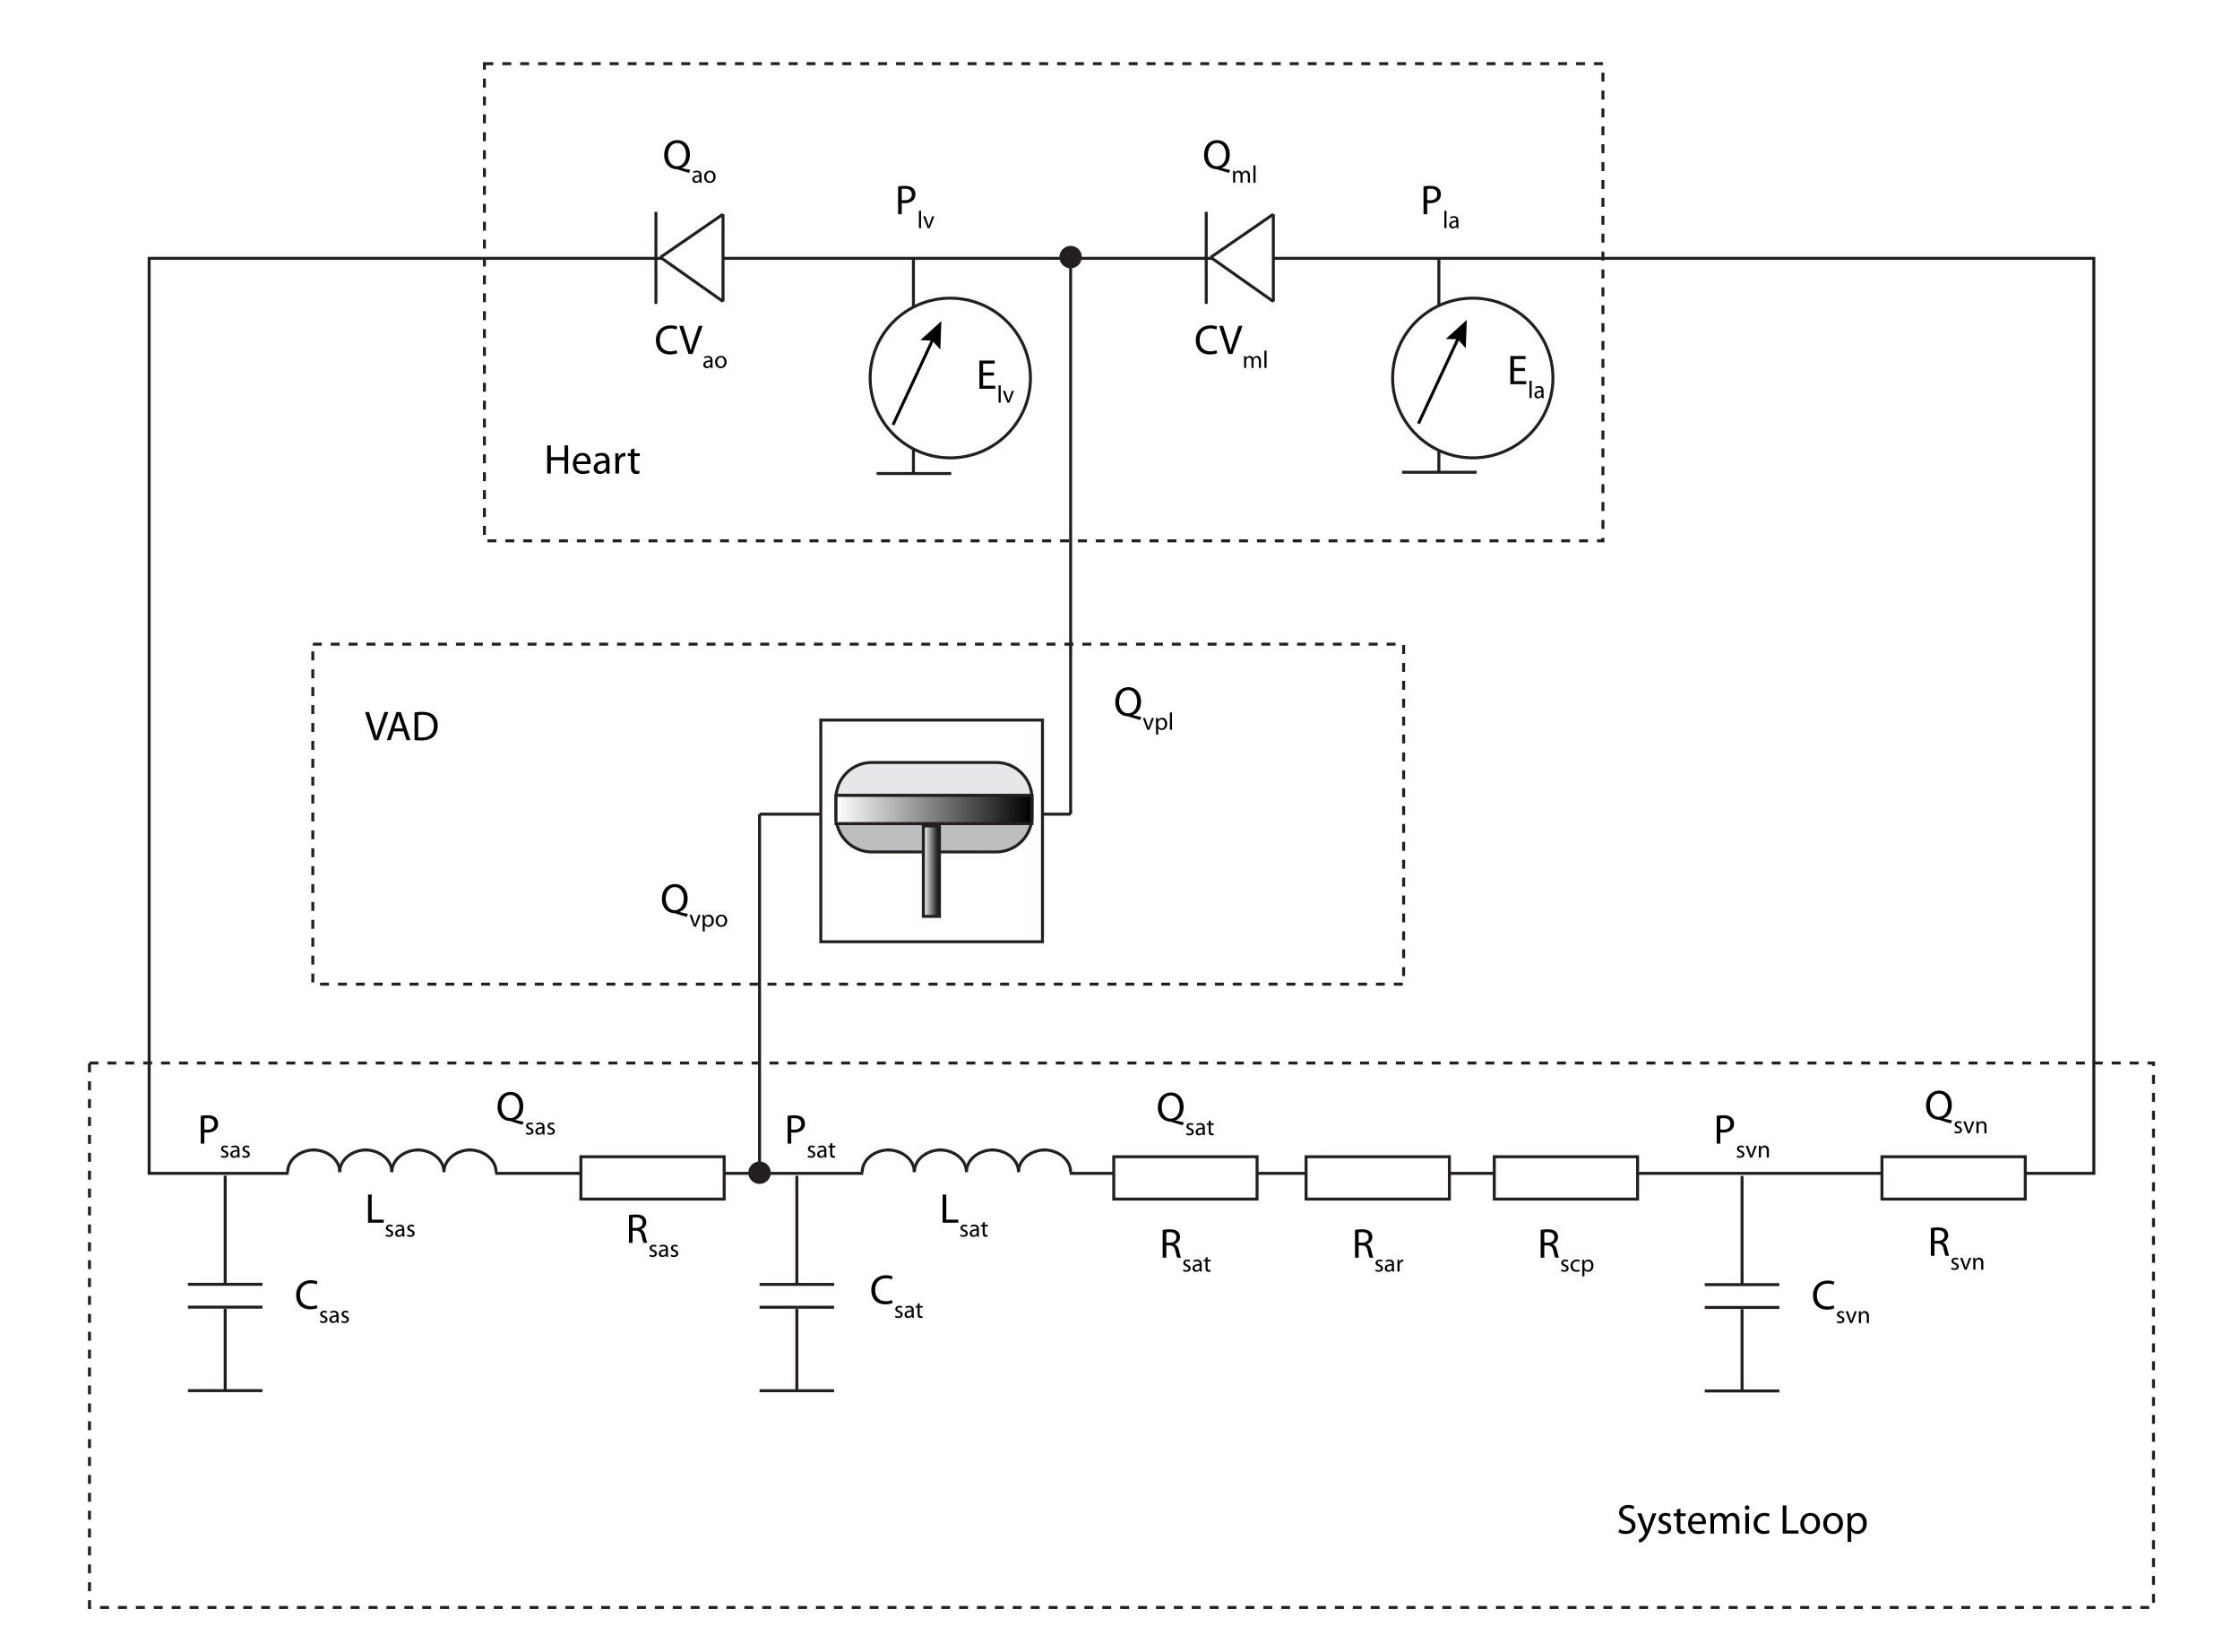 <?xml version="1.0" encoding="utf-8"?>
<!-- Generator: Adobe Illustrator 14.0.0, SVG Export Plug-In . SVG Version: 6.00 Build 43363)  -->
<!DOCTYPE svg PUBLIC "-//W3C//DTD SVG 1.1//EN" "http://www.w3.org/Graphics/SVG/1.1/DTD/svg11.dtd">
<svg version="1.1" id="Layer_1" xmlns="http://www.w3.org/2000/svg" xmlns:xlink="http://www.w3.org/1999/xlink" x="0px" y="0px"
	 width="751px" height="554px" viewBox="0 0 751 554" enable-background="new 0 0 751 554" xml:space="preserve">
<rect x="0" y="0" width="751" height="554" fill="#808080" stroke="none"/>
<rect x="-19" y="-4" fill="#FFFFFF" stroke="#231F20" width="786" height="567"/>
<rect x="50" y="86.625" fill="none" stroke="#231F20" width="652" height="306.818"/>
<g>
	<path fill="#010101" d="M542.949,512.74c0.547,0.351,1.33,0.617,2.172,0.617c1.246,0,1.975-0.658,1.975-1.611
		c0-0.868-0.504-1.387-1.778-1.863c-1.541-0.561-2.494-1.372-2.494-2.688c0-1.472,1.219-2.562,3.055-2.562
		c0.953,0,1.666,0.225,2.072,0.462l-0.336,0.995c-0.293-0.183-0.925-0.449-1.779-0.449c-1.287,0-1.777,0.771-1.777,1.415
		c0,0.882,0.574,1.317,1.877,1.821c1.597,0.616,2.396,1.387,2.396,2.773c0,1.457-1.064,2.73-3.291,2.73
		c-0.912,0-1.906-0.28-2.41-0.616L542.949,512.74z"/>
	<path fill="#010101" d="M550.299,507.445l1.471,4.007c0.169,0.448,0.337,0.979,0.449,1.387h0.027
		c0.127-0.406,0.266-0.925,0.436-1.415l1.345-3.979h1.303l-1.851,4.833c-0.883,2.324-1.483,3.502-2.323,4.245
		c-0.617,0.518-1.205,0.728-1.515,0.782l-0.309-1.021c0.309-0.1,0.715-0.295,1.08-0.604c0.336-0.267,0.742-0.742,1.035-1.373
		c0.057-0.126,0.1-0.224,0.1-0.294c0-0.069-0.029-0.168-0.1-0.321l-2.492-6.248H550.299L550.299,507.445z"/>
	<path fill="#010101" d="M556.193,512.979c0.377,0.226,1.021,0.478,1.639,0.478c0.883,0,1.303-0.435,1.303-1.008
		c0-0.589-0.35-0.896-1.246-1.233c-1.233-0.448-1.809-1.105-1.809-1.919c0-1.093,0.896-1.989,2.34-1.989
		c0.686,0,1.289,0.184,1.652,0.421l-0.293,0.896c-0.269-0.168-0.759-0.406-1.388-0.406c-0.729,0-1.121,0.42-1.121,0.924
		c0,0.562,0.394,0.812,1.275,1.163c1.162,0.436,1.777,1.022,1.777,2.03c0,1.205-0.938,2.046-2.521,2.046
		c-0.744,0-1.43-0.196-1.906-0.477L556.193,512.979z"/>
	<path fill="#010101" d="M563.39,505.821v1.624h1.765v0.938h-1.765v3.656c0,0.84,0.236,1.315,0.925,1.315
		c0.336,0,0.53-0.027,0.715-0.084l0.055,0.938c-0.238,0.084-0.615,0.169-1.092,0.169c-0.574,0-1.037-0.196-1.33-0.519
		c-0.338-0.378-0.478-0.98-0.478-1.779v-3.697h-1.051v-0.938h1.051v-1.261L563.39,505.821z"/>
	<path fill="#010101" d="M567.14,511.061c0.029,1.666,1.078,2.354,2.326,2.354c0.883,0,1.428-0.153,1.877-0.352l0.226,0.884
		c-0.437,0.195-1.191,0.435-2.271,0.435c-2.088,0-3.334-1.387-3.334-3.433c0-2.045,1.205-3.643,3.18-3.643
		c2.228,0,2.802,1.934,2.802,3.181c0,0.253-0.015,0.435-0.041,0.574H567.14L567.14,511.061z M570.756,510.178
		c0.014-0.771-0.322-1.988-1.709-1.988c-1.262,0-1.793,1.134-1.893,1.988H570.756z"/>
	<path fill="#010101" d="M573.469,509.281c0-0.715-0.026-1.275-0.055-1.836h1.078l0.057,1.106h0.041
		c0.379-0.645,1.008-1.247,2.144-1.247c0.911,0,1.61,0.562,1.905,1.358h0.027c0.211-0.392,0.49-0.672,0.771-0.882
		c0.405-0.309,0.84-0.478,1.483-0.478c0.91,0,2.24,0.589,2.24,2.942v3.978h-1.205V510.4c0-1.316-0.49-2.088-1.471-2.088
		c-0.714,0-1.246,0.519-1.472,1.106c-0.055,0.183-0.098,0.392-0.098,0.616v4.188h-1.205v-4.062c0-1.079-0.475-1.851-1.414-1.851
		c-0.756,0-1.33,0.616-1.527,1.232c-0.069,0.168-0.098,0.393-0.098,0.603v4.076h-1.205v-4.94H573.469z"/>
	<path fill="#010101" d="M586.517,505.541c0,0.42-0.293,0.756-0.782,0.756c-0.449,0-0.744-0.336-0.744-0.756
		s0.309-0.771,0.771-0.771C586.209,504.771,586.517,505.106,586.517,505.541z M585.144,514.226v-6.779h1.232v6.779H585.144z"/>
	<path fill="#010101" d="M593.254,513.987c-0.322,0.153-1.037,0.393-1.947,0.393c-2.045,0-3.377-1.387-3.377-3.46
		c0-2.088,1.431-3.614,3.644-3.614c0.729,0,1.373,0.184,1.709,0.364l-0.279,0.938c-0.295-0.153-0.758-0.322-1.43-0.322
		c-1.556,0-2.396,1.163-2.396,2.562c0,1.568,1.008,2.535,2.353,2.535c0.7,0,1.164-0.168,1.514-0.322L593.254,513.987z"/>
	<path fill="#010101" d="M597.689,504.785h1.231v8.418h4.033v1.021h-5.266L597.689,504.785L597.689,504.785z"/>
	<path fill="#010101" d="M610.209,510.779c0,2.508-1.752,3.601-3.377,3.601c-1.82,0-3.25-1.345-3.25-3.488
		c0-2.255,1.5-3.586,3.363-3.586C608.89,507.306,610.209,508.721,610.209,510.779z M604.844,510.85c0,1.484,0.84,2.605,2.045,2.605
		c1.177,0,2.06-1.106,2.06-2.633c0-1.148-0.574-2.592-2.031-2.592C605.472,508.23,604.844,509.575,604.844,510.85z"/>
	<path fill="#010101" d="M617.894,510.779c0,2.508-1.752,3.601-3.377,3.601c-1.819,0-3.25-1.345-3.25-3.488
		c0-2.255,1.5-3.586,3.363-3.586C616.576,507.306,617.894,508.721,617.894,510.779z M612.529,510.85c0,1.484,0.84,2.605,2.045,2.605
		c1.176,0,2.059-1.106,2.059-2.633c0-1.148-0.574-2.592-2.031-2.592C613.158,508.23,612.529,509.575,612.529,510.85z"/>
	<path fill="#010101" d="M619.443,509.659c0-0.868-0.027-1.569-0.056-2.214h1.093l0.069,1.163h0.027
		c0.49-0.826,1.303-1.304,2.41-1.304c1.651,0,2.885,1.388,2.885,3.434c0,2.437-1.498,3.642-3.096,3.642
		c-0.896,0-1.681-0.393-2.087-1.064h-0.028V517h-1.219L619.443,509.659L619.443,509.659z M620.662,511.467
		c0,0.183,0.014,0.351,0.057,0.504c0.226,0.854,0.967,1.442,1.851,1.442c1.303,0,2.059-1.064,2.059-2.619
		c0-1.345-0.715-2.508-2.018-2.508c-0.841,0-1.64,0.589-1.863,1.513c-0.041,0.154-0.084,0.336-0.084,0.49L620.662,511.467
		L620.662,511.467z"/>
</g>
<rect x="30" y="356.443" fill="none" stroke="#231F20" stroke-dasharray="3,3" width="692" height="182.557"/>
<rect x="162.41" y="21.352" fill="none" stroke="#231F20" stroke-dasharray="3,3" width="375" height="160"/>
<g id="CVmi">
	<g>
		<g id="XMLID_1_">
			<g>
				<polygon fill="#FFFFFF" points="426.907,71.828 426.907,101.108 405.907,86.298 				"/>
			</g>
			<g>
				<line id="CVmi_path3" fill="none" stroke="#231F20" x1="405.907" y1="86.298" x2="426.907" y2="101.108"/>
				<line id="CVmi_path2" fill="none" stroke="#231F20" x1="426.907" y1="101.108" x2="426.907" y2="71.828"/>
				<line id="CVmi_path1" fill="none" stroke="#231F20" x1="426.907" y1="71.828" x2="405.907" y2="86.298"/>
			</g>
		</g>
	</g>
	<line fill="none" stroke="#231F20" x1="404.41" y1="71.034" x2="404.41" y2="101.899"/>
</g>
<g id="CVao">
	<g>
		<g id="XMLID_2_">
			<g>
				<polygon fill="#FFFFFF" points="242.409,71.819 242.409,101.099 221.409,86.29 				"/>
			</g>
			<g>
				<line id="CVao_path3" fill="none" stroke="#231F20" x1="221.409" y1="86.29" x2="242.409" y2="101.099"/>
				<line id="CVao_path2" fill="none" stroke="#231F20" x1="242.409" y1="101.099" x2="242.409" y2="71.819"/>
				<line id="CVao_path1" fill="none" stroke="#231F20" x1="242.409" y1="71.819" x2="221.409" y2="86.29"/>
			</g>
		</g>
	</g>
	<line fill="none" stroke="#231F20" x1="219.913" y1="71.034" x2="219.913" y2="101.899"/>
</g>
<line fill="none" stroke="#231F20" x1="482.41" y1="86.201" x2="482.41" y2="158.352"/>
<line fill="none" stroke="#231F20" x1="470.076" y1="158.352" x2="495.076" y2="158.352"/>
<line fill="none" stroke="#231F20" x1="470.076" y1="122.701" x2="495.076" y2="122.701"/>
<line fill="none" stroke="#231F20" x1="470.076" y1="130.352" x2="495.076" y2="130.352"/>
<g id="ElaMax">
	<ellipse id="ElaMax_path1" fill="#FFFFFF" stroke="#231F20" cx="493.777" cy="126.753" rx="26.872" ry="26.775"/>
	<g>
		<g>
			<line fill="none" stroke="#010101" x1="489.256" y1="112.664" x2="475.562" y2="142.04"/>
			<polygon fill="#010101" points="491.426,116.774 488.733,113.784 484.712,113.645 491.777,107.253 			"/>
		</g>
	</g>
</g>
<line fill="none" stroke="#231F20" x1="306.243" y1="86.625" x2="306.243" y2="158.776"/>
<line fill="none" stroke="#231F20" x1="293.91" y1="158.776" x2="318.91" y2="158.776"/>
<line fill="none" stroke="#231F20" x1="293.91" y1="123.125" x2="318.91" y2="123.125"/>
<line fill="none" stroke="#231F20" x1="293.91" y1="130.776" x2="318.91" y2="130.776"/>
<g id="ElvMax">
	<ellipse id="ElvMax_path1" fill="#FFFFFF" stroke="#231F20" cx="318.605" cy="126.753" rx="26.872" ry="26.775"/>
	<g>
		<g>
			<line fill="none" stroke="#010101" x1="313.088" y1="113.088" x2="299.396" y2="142.464"/>
			<polygon fill="#010101" points="315.258,117.198 312.566,114.208 308.544,114.069 315.61,107.678 			"/>
		</g>
	</g>
</g>
<g>
	<path fill="#010101" d="M184.693,149.335v3.95h4.565v-3.95h1.232v9.441h-1.232v-4.426h-4.565v4.426h-1.232v-9.441H184.693z"/>
	<path fill="#010101" d="M193.247,155.61c0.028,1.667,1.078,2.353,2.325,2.353c0.883,0,1.429-0.154,1.877-0.35l0.225,0.882
		c-0.435,0.196-1.19,0.435-2.27,0.435c-2.087,0-3.334-1.387-3.334-3.432s1.205-3.642,3.18-3.642c2.229,0,2.802,1.933,2.802,3.18
		c0,0.252-0.015,0.435-0.042,0.575L193.247,155.61L193.247,155.61z M196.861,154.728c0.014-0.77-0.322-1.989-1.709-1.989
		c-1.261,0-1.793,1.134-1.893,1.989H196.861z"/>
	<path fill="#010101" d="M204.336,157.151c0,0.588,0.028,1.163,0.099,1.625h-1.106l-0.098-0.854h-0.042
		c-0.378,0.532-1.106,1.009-2.073,1.009c-1.373,0-2.073-0.967-2.073-1.947c0-1.639,1.457-2.535,4.076-2.521v-0.14
		c0-0.546-0.154-1.569-1.541-1.555c-0.645,0-1.303,0.182-1.778,0.504l-0.279-0.827c0.56-0.35,1.387-0.588,2.24-0.588
		c2.073,0,2.577,1.415,2.577,2.76L204.336,157.151L204.336,157.151z M203.146,155.316c-1.346-0.028-2.872,0.21-2.872,1.527
		c0,0.812,0.532,1.177,1.147,1.177c0.896,0,1.473-0.561,1.667-1.135c0.042-0.14,0.058-0.28,0.058-0.392V155.316L203.146,155.316z"/>
	<path fill="#010101" d="M206.322,154.111c0-0.798-0.014-1.485-0.056-2.115h1.078l0.057,1.345h0.042
		c0.308-0.91,1.063-1.485,1.891-1.485c0.126,0,0.226,0.014,0.336,0.028v1.163c-0.126-0.028-0.252-0.028-0.42-0.028
		c-0.868,0-1.483,0.645-1.652,1.569c-0.027,0.168-0.042,0.378-0.042,0.575v3.614h-1.232L206.322,154.111L206.322,154.111z"/>
	<path fill="#010101" d="M212.721,150.372v1.625h1.765v0.938h-1.765v3.656c0,0.84,0.236,1.316,0.924,1.316
		c0.336,0,0.531-0.028,0.715-0.084l0.056,0.938c-0.238,0.084-0.616,0.168-1.093,0.168c-0.574,0-1.036-0.196-1.33-0.519
		c-0.337-0.378-0.477-0.98-0.477-1.779v-3.698h-1.052v-0.938h1.052v-1.261L212.721,150.372z"/>
</g>
<g>
	<path fill="#010101" d="M231.028,57.977c-1.274-0.336-2.521-0.714-3.614-1.093c-0.21-0.07-0.392-0.14-0.574-0.14
		c-2.255-0.084-4.159-1.737-4.159-4.791c0-3.025,1.835-4.973,4.384-4.973c2.577,0,4.244,1.989,4.244,4.777
		c0,2.437-1.121,3.978-2.689,4.539v0.056c0.938,0.238,1.961,0.462,2.76,0.603L231.028,57.977z M230.02,51.827
		c0-1.905-0.98-3.852-2.983-3.852c-2.059,0-3.067,1.905-3.067,3.95c0,2.017,1.093,3.824,3.024,3.824
		C228.927,55.75,230.02,53.97,230.02,51.827z"/>
	<path fill="#010101" d="M235.193,60.305c0,0.343,0.016,0.677,0.057,0.947h-0.645l-0.058-0.498h-0.023
		c-0.22,0.31-0.646,0.588-1.208,0.588c-0.8,0-1.208-0.563-1.208-1.135c0-0.955,0.849-1.478,2.375-1.469v-0.082
		c0-0.318-0.09-0.914-0.898-0.906c-0.375,0-0.759,0.106-1.037,0.294l-0.163-0.482c0.326-0.204,0.809-0.343,1.307-0.343
		c1.208,0,1.502,0.825,1.502,1.608V60.305L235.193,60.305z M234.499,59.235c-0.784-0.016-1.674,0.123-1.674,0.89
		c0,0.473,0.312,0.686,0.669,0.686c0.522,0,0.857-0.327,0.972-0.661c0.024-0.082,0.033-0.163,0.033-0.229V59.235L234.499,59.235z"/>
	<path fill="#010101" d="M239.927,59.244c0,1.461-1.021,2.098-1.967,2.098c-1.061,0-1.894-0.784-1.894-2.033
		c0-1.314,0.874-2.09,1.959-2.09C239.16,57.219,239.927,58.044,239.927,59.244z M236.8,59.285c0,0.865,0.49,1.518,1.192,1.518
		c0.687,0,1.2-0.645,1.2-1.535c0-0.669-0.335-1.51-1.185-1.51C237.167,57.758,236.8,58.542,236.8,59.285z"/>
</g>
<g>
	<path fill="#010101" d="M227.057,118.407c-0.435,0.224-1.346,0.448-2.493,0.448c-2.662,0-4.65-1.681-4.65-4.791
		c0-2.969,2.003-4.958,4.932-4.958c1.162,0,1.919,0.252,2.24,0.42l-0.308,0.994c-0.448-0.224-1.107-0.392-1.891-0.392
		c-2.214,0-3.685,1.415-3.685,3.894c0,2.325,1.331,3.796,3.614,3.796c0.756,0,1.513-0.154,2.003-0.393L227.057,118.407z"/>
	<path fill="#010101" d="M230.834,118.701l-3.096-9.441h1.331l1.471,4.65c0.393,1.274,0.742,2.423,1.008,3.53h0.028
		c0.266-1.093,0.646-2.283,1.079-3.516l1.597-4.665h1.304l-3.376,9.441L230.834,118.701L230.834,118.701z"/>
	<path fill="#010101" d="M238.88,122.416c0,0.343,0.017,0.677,0.058,0.947h-0.646l-0.057-0.498h-0.024
		c-0.221,0.31-0.645,0.588-1.208,0.588c-0.8,0-1.208-0.563-1.208-1.135c0-0.955,0.85-1.478,2.375-1.469v-0.082
		c0-0.318-0.09-0.914-0.897-0.906c-0.375,0-0.759,0.106-1.037,0.294l-0.163-0.482c0.326-0.204,0.808-0.343,1.306-0.343
		c1.208,0,1.502,0.825,1.502,1.608V122.416L238.88,122.416z M238.187,121.346c-0.784-0.016-1.674,0.123-1.674,0.89
		c0,0.473,0.311,0.686,0.669,0.686c0.521,0,0.856-0.327,0.972-0.661c0.024-0.082,0.033-0.163,0.033-0.229V121.346L238.187,121.346z"
		/>
	<path fill="#010101" d="M243.614,121.354c0,1.461-1.021,2.098-1.967,2.098c-1.062,0-1.895-0.784-1.895-2.033
		c0-1.314,0.874-2.09,1.959-2.09C242.847,119.33,243.614,120.155,243.614,121.354z M240.488,121.396c0,0.865,0.49,1.518,1.192,1.518
		c0.686,0,1.199-0.645,1.199-1.535c0-0.669-0.335-1.51-1.184-1.51C240.855,119.869,240.488,120.652,240.488,121.396z"/>
</g>
<g>
	<path fill="#010101" d="M412.027,57.976c-1.274-0.336-2.521-0.714-3.613-1.093c-0.211-0.07-0.393-0.14-0.574-0.14
		c-2.256-0.084-4.16-1.737-4.16-4.791c0-3.025,1.834-4.973,4.385-4.973c2.576,0,4.243,1.989,4.243,4.777
		c0,2.437-1.12,3.978-2.688,4.539v0.056c0.938,0.238,1.961,0.462,2.76,0.603L412.027,57.976z M411.019,51.827
		c0-1.905-0.979-3.852-2.983-3.852c-2.06,0-3.067,1.905-3.067,3.95c0,2.017,1.093,3.824,3.025,3.824
		C409.926,55.749,411.019,53.97,411.019,51.827z"/>
	<path fill="#010101" d="M413.416,58.37c0-0.416-0.016-0.743-0.031-1.069h0.628l0.032,0.645h0.025
		c0.22-0.375,0.588-0.727,1.248-0.727c0.53,0,0.938,0.327,1.11,0.792h0.017c0.123-0.229,0.284-0.392,0.448-0.515
		c0.236-0.179,0.49-0.277,0.865-0.277c0.531,0,1.308,0.343,1.308,1.714v2.318h-0.703v-2.229c0-0.768-0.285-1.216-0.856-1.216
		c-0.417,0-0.727,0.302-0.856,0.645c-0.032,0.106-0.059,0.229-0.059,0.359v2.441h-0.701v-2.367c0-0.629-0.276-1.078-0.823-1.078
		c-0.441,0-0.776,0.359-0.892,0.718c-0.041,0.098-0.057,0.229-0.057,0.351v2.375h-0.703V58.37L413.416,58.37z"/>
	<path fill="#010101" d="M420.223,55.456h0.72v5.796h-0.72V55.456z"/>
</g>
<g>
	<path fill="#010101" d="M408.056,118.406c-0.434,0.224-1.344,0.448-2.491,0.448c-2.662,0-4.65-1.681-4.65-4.791
		c0-2.969,2.002-4.958,4.93-4.958c1.163,0,1.92,0.252,2.242,0.42l-0.309,0.994c-0.448-0.224-1.107-0.392-1.892-0.392
		c-2.214,0-3.685,1.415-3.685,3.894c0,2.325,1.331,3.796,3.614,3.796c0.756,0,1.513-0.154,2.003-0.393L408.056,118.406z"/>
	<path fill="#010101" d="M411.834,118.7l-3.096-9.441h1.331l1.472,4.65c0.392,1.274,0.742,2.423,1.008,3.53h0.027
		c0.267-1.093,0.645-2.283,1.079-3.516l1.597-4.665h1.303l-3.375,9.441L411.834,118.7L411.834,118.7z"/>
	<path fill="#010101" d="M417.103,120.48c0-0.416-0.017-0.743-0.031-1.069h0.629l0.032,0.645h0.023
		c0.221-0.375,0.588-0.727,1.249-0.727c0.53,0,0.938,0.327,1.11,0.792h0.016c0.123-0.229,0.286-0.392,0.449-0.515
		c0.237-0.179,0.49-0.277,0.865-0.277c0.53,0,1.307,0.343,1.307,1.714v2.318h-0.702v-2.229c0-0.768-0.286-1.216-0.855-1.216
		c-0.417,0-0.728,0.302-0.857,0.645c-0.033,0.106-0.058,0.229-0.058,0.359v2.441h-0.702v-2.367c0-0.629-0.277-1.078-0.824-1.078
		c-0.441,0-0.775,0.359-0.891,0.718c-0.04,0.098-0.058,0.229-0.058,0.351v2.375h-0.702V120.48L417.103,120.48z"/>
	<path fill="#010101" d="M423.912,117.566h0.719v5.796h-0.719V117.566z"/>
</g>
<g>
	<path fill="#010101" d="M301.103,62.503c0.589-0.098,1.359-0.182,2.34-0.182c1.205,0,2.087,0.28,2.646,0.785
		c0.504,0.448,0.827,1.134,0.827,1.975c0,0.854-0.252,1.527-0.729,2.017c-0.657,0.686-1.694,1.036-2.886,1.036
		c-0.364,0-0.7-0.014-0.979-0.084v3.782h-1.22L301.103,62.503L301.103,62.503z M302.323,67.056c0.266,0.07,0.603,0.098,1.009,0.098
		c1.471,0,2.367-0.728,2.367-2.003c0-1.261-0.896-1.863-2.229-1.863c-0.531,0-0.938,0.042-1.147,0.098V67.056z"/>
	<path fill="#010101" d="M308.083,70.699h0.719v5.796h-0.719V70.699z"/>
	<path fill="#010101" d="M310.287,72.543l0.774,2.212c0.132,0.367,0.237,0.694,0.318,1.021h0.024
		c0.09-0.327,0.204-0.653,0.335-1.021l0.767-2.212h0.751l-1.551,3.951h-0.687l-1.502-3.951H310.287z"/>
</g>
<g>
	<path fill="#010101" d="M333.254,125.925h-3.656v3.404h4.09v1.022h-5.322v-9.441h5.111v1.022h-3.88v2.983h3.656L333.254,125.925
		L333.254,125.925z"/>
	<path fill="#010101" d="M334.798,129.218h0.719v5.796h-0.719V129.218z"/>
	<path fill="#010101" d="M337.002,131.062l0.775,2.212c0.131,0.367,0.236,0.694,0.317,1.021h0.024
		c0.09-0.327,0.204-0.653,0.335-1.021l0.767-2.212h0.751l-1.551,3.951h-0.686l-1.502-3.951H337.002z"/>
</g>
<g>
	<path fill="#010101" d="M511.255,124.401h-3.656v3.404h4.092v1.022h-5.323v-9.441h5.111v1.022h-3.88v2.983h3.656V124.401z"/>
	<path fill="#010101" d="M512.799,127.694h0.719v5.796h-0.719V127.694z"/>
	<path fill="#010101" d="M517.501,132.543c0,0.343,0.017,0.677,0.058,0.947h-0.646l-0.058-0.498h-0.023
		c-0.221,0.31-0.646,0.588-1.209,0.588c-0.8,0-1.208-0.563-1.208-1.135c0-0.955,0.849-1.478,2.376-1.469v-0.082
		c0-0.318-0.09-0.914-0.898-0.906c-0.375,0-0.76,0.105-1.037,0.294l-0.161-0.482c0.325-0.204,0.808-0.343,1.306-0.343
		c1.208,0,1.502,0.825,1.502,1.608L517.501,132.543L517.501,132.543z M516.806,131.473c-0.782-0.016-1.674,0.123-1.674,0.89
		c0,0.473,0.312,0.686,0.67,0.686c0.522,0,0.857-0.327,0.973-0.661c0.023-0.082,0.031-0.163,0.031-0.229V131.473L516.806,131.473z"
		/>
</g>
<g>
	<path fill="#010101" d="M477.266,62.503c0.59-0.098,1.358-0.182,2.34-0.182c1.204,0,2.088,0.28,2.647,0.785
		c0.504,0.448,0.826,1.134,0.826,1.975c0,0.854-0.252,1.527-0.729,2.017c-0.657,0.686-1.694,1.036-2.886,1.036
		c-0.364,0-0.7-0.014-0.979-0.084v3.782h-1.22L477.266,62.503L477.266,62.503z M478.485,67.056c0.267,0.07,0.603,0.098,1.009,0.098
		c1.471,0,2.367-0.728,2.367-2.003c0-1.261-0.896-1.863-2.229-1.863c-0.532,0-0.938,0.042-1.147,0.098V67.056z"/>
	<path fill="#010101" d="M484.246,70.699h0.719v5.796h-0.719V70.699z"/>
	<path fill="#010101" d="M488.947,75.548c0,0.343,0.017,0.677,0.058,0.947h-0.646l-0.058-0.498h-0.023
		c-0.222,0.31-0.646,0.588-1.208,0.588c-0.802,0-1.209-0.563-1.209-1.135c0-0.955,0.85-1.478,2.376-1.469v-0.082
		c0-0.318-0.09-0.914-0.897-0.906c-0.376,0-0.76,0.106-1.037,0.294l-0.163-0.482c0.326-0.204,0.809-0.343,1.307-0.343
		c1.209,0,1.502,0.825,1.502,1.608L488.947,75.548L488.947,75.548z M488.254,74.478c-0.783-0.016-1.674,0.123-1.674,0.89
		c0,0.473,0.311,0.686,0.67,0.686c0.521,0,0.857-0.327,0.971-0.661c0.025-0.082,0.033-0.163,0.033-0.229V74.478z"/>
</g>
<g>
	<path fill="#010101" d="M396.544,377.336c-1.274-0.336-2.521-0.714-3.614-1.092c-0.209-0.07-0.392-0.141-0.573-0.141
		c-2.256-0.084-4.16-1.736-4.16-4.791c0-3.025,1.836-4.974,4.385-4.974c2.577,0,4.244,1.99,4.244,4.777
		c0,2.438-1.121,3.979-2.689,4.539v0.055c0.938,0.238,1.961,0.463,2.761,0.604L396.544,377.336z M395.535,371.188
		c0-1.904-0.98-3.853-2.982-3.853c-2.06,0-3.067,1.905-3.067,3.95c0,2.018,1.093,3.824,3.024,3.824
		C394.443,375.109,395.535,373.33,395.535,371.188z"/>
	<path fill="#010101" d="M397.836,379.885c0.22,0.131,0.596,0.277,0.955,0.277c0.514,0,0.759-0.252,0.759-0.587
		c0-0.343-0.204-0.522-0.727-0.72c-0.718-0.26-1.055-0.645-1.055-1.117c0-0.637,0.523-1.159,1.363-1.159
		c0.4,0,0.752,0.106,0.964,0.245l-0.171,0.521c-0.156-0.099-0.44-0.236-0.809-0.236c-0.425,0-0.653,0.244-0.653,0.539
		c0,0.326,0.229,0.474,0.743,0.678c0.678,0.253,1.037,0.596,1.037,1.184c0,0.702-0.547,1.191-1.47,1.191
		c-0.434,0-0.833-0.113-1.11-0.277L397.836,379.885z"/>
	<path fill="#010101" d="M403.941,379.665c0,0.343,0.016,0.677,0.057,0.946h-0.645l-0.059-0.498h-0.023
		c-0.222,0.311-0.646,0.588-1.208,0.588c-0.801,0-1.208-0.562-1.208-1.135c0-0.955,0.849-1.478,2.375-1.469v-0.082
		c0-0.318-0.091-0.914-0.898-0.906c-0.375,0-0.759,0.105-1.036,0.295l-0.163-0.482c0.326-0.203,0.81-0.343,1.308-0.343
		c1.207,0,1.502,0.825,1.502,1.608L403.941,379.665L403.941,379.665z M403.247,378.596c-0.784-0.017-1.674,0.122-1.674,0.891
		c0,0.474,0.311,0.686,0.669,0.686c0.522,0,0.856-0.326,0.973-0.66c0.023-0.082,0.032-0.164,0.032-0.229V378.596z"/>
	<path fill="#010101" d="M405.931,375.714v0.946h1.029v0.547h-1.029v2.131c0,0.49,0.14,0.768,0.539,0.768
		c0.195,0,0.312-0.016,0.416-0.049l0.033,0.547c-0.139,0.049-0.359,0.099-0.637,0.099c-0.335,0-0.604-0.113-0.775-0.302
		c-0.196-0.221-0.276-0.571-0.276-1.037v-2.155h-0.613v-0.547h0.613v-0.734L405.931,375.714z"/>
</g>
<g>
	<path fill="#010101" d="M264.064,374.15c0.588-0.1,1.358-0.184,2.339-0.184c1.205,0,2.087,0.28,2.646,0.784
		c0.505,0.449,0.827,1.135,0.827,1.976c0,0.854-0.252,1.526-0.729,2.018c-0.658,0.688-1.695,1.037-2.886,1.037
		c-0.364,0-0.7-0.014-0.98-0.084v3.781h-1.219L264.064,374.15L264.064,374.15z M265.283,378.703
		c0.266,0.068,0.603,0.098,1.009,0.098c1.472,0,2.367-0.729,2.367-2.004c0-1.26-0.896-1.861-2.228-1.861
		c-0.532,0-0.938,0.041-1.148,0.098V378.703z"/>
	<path fill="#010101" d="M270.946,387.414c0.22,0.131,0.596,0.277,0.955,0.277c0.514,0,0.759-0.252,0.759-0.588
		c0-0.342-0.204-0.521-0.727-0.719c-0.719-0.261-1.054-0.645-1.054-1.117c0-0.638,0.522-1.16,1.363-1.16
		c0.4,0,0.751,0.106,0.963,0.246l-0.171,0.521c-0.155-0.099-0.44-0.235-0.808-0.235c-0.425,0-0.653,0.244-0.653,0.538
		c0,0.326,0.229,0.474,0.743,0.679c0.677,0.252,1.037,0.596,1.037,1.184c0,0.702-0.547,1.191-1.47,1.191
		c-0.433,0-0.833-0.113-1.109-0.277L270.946,387.414z"/>
	<path fill="#010101" d="M277.052,387.193c0,0.344,0.017,0.678,0.058,0.947h-0.646l-0.057-0.498h-0.024
		c-0.22,0.311-0.645,0.588-1.208,0.588c-0.8,0-1.208-0.562-1.208-1.135c0-0.955,0.85-1.478,2.375-1.47v-0.082
		c0-0.317-0.09-0.914-0.897-0.905c-0.375,0-0.759,0.105-1.037,0.295l-0.163-0.482c0.326-0.204,0.809-0.344,1.306-0.344
		c1.208,0,1.503,0.826,1.503,1.608L277.052,387.193L277.052,387.193z M276.358,386.125c-0.784-0.018-1.674,0.122-1.674,0.891
		c0,0.474,0.311,0.686,0.669,0.686c0.521,0,0.856-0.327,0.972-0.661c0.024-0.082,0.033-0.163,0.033-0.229V386.125L276.358,386.125z"
		/>
	<path fill="#010101" d="M279.043,383.243v0.946h1.028v0.547h-1.028v2.131c0,0.49,0.14,0.768,0.539,0.768
		c0.196,0,0.311-0.016,0.417-0.049l0.033,0.547c-0.139,0.049-0.359,0.098-0.637,0.098c-0.335,0-0.604-0.112-0.776-0.301
		c-0.196-0.221-0.277-0.572-0.277-1.037v-2.156h-0.611v-0.547h0.611v-0.733L279.043,383.243z"/>
</g>
<g>
	<path fill="#010101" d="M299.265,436.91c-0.434,0.224-1.345,0.447-2.492,0.447c-2.662,0-4.65-1.682-4.65-4.791
		c0-2.97,2.003-4.958,4.932-4.958c1.162,0,1.918,0.252,2.24,0.421l-0.308,0.994c-0.448-0.226-1.107-0.394-1.891-0.394
		c-2.214,0-3.685,1.415-3.685,3.896c0,2.323,1.331,3.796,3.614,3.796c0.756,0,1.513-0.154,2.003-0.394L299.265,436.91z"/>
	<path fill="#010101" d="M300.235,441.139c0.22,0.131,0.596,0.277,0.955,0.277c0.514,0,0.759-0.252,0.759-0.587
		c0-0.343-0.204-0.522-0.728-0.719c-0.718-0.262-1.053-0.646-1.053-1.118c0-0.637,0.522-1.159,1.363-1.159
		c0.399,0,0.751,0.106,0.963,0.245l-0.171,0.521c-0.155-0.098-0.441-0.235-0.809-0.235c-0.425,0-0.652,0.245-0.652,0.539
		c0,0.325,0.229,0.474,0.743,0.678c0.677,0.253,1.036,0.596,1.036,1.184c0,0.702-0.547,1.191-1.469,1.191
		c-0.433,0-0.833-0.113-1.109-0.277L300.235,441.139z"/>
	<path fill="#010101" d="M306.341,440.919c0,0.343,0.017,0.677,0.058,0.946h-0.646l-0.057-0.498h-0.024
		c-0.22,0.311-0.645,0.588-1.208,0.588c-0.8,0-1.208-0.562-1.208-1.135c0-0.955,0.85-1.478,2.375-1.47v-0.081
		c0-0.318-0.09-0.914-0.897-0.906c-0.375,0-0.76,0.105-1.037,0.295l-0.163-0.482c0.326-0.204,0.808-0.343,1.306-0.343
		c1.208,0,1.502,0.825,1.502,1.608V440.919L306.341,440.919z M305.647,439.85c-0.784-0.017-1.675,0.122-1.675,0.891
		c0,0.474,0.312,0.686,0.669,0.686c0.522,0,0.857-0.327,0.973-0.661c0.023-0.082,0.032-0.163,0.032-0.229L305.647,439.85
		L305.647,439.85z"/>
	<path fill="#010101" d="M308.333,436.968v0.946h1.028v0.547h-1.028v2.131c0,0.49,0.139,0.769,0.539,0.769
		c0.196,0,0.31-0.017,0.417-0.05l0.033,0.548c-0.14,0.049-0.359,0.098-0.638,0.098c-0.335,0-0.604-0.113-0.775-0.302
		c-0.196-0.221-0.277-0.571-0.277-1.036v-2.156h-0.612v-0.547h0.612v-0.734L308.333,436.968z"/>
</g>
<g id="Rsas">
	<rect id="Rsas_path1" x="194.752" y="387.868" fill="#FFFFFF" stroke="#231F20" width="48.046" height="14.194"/>
	<g>
		<path fill="#010101" d="M210.874,407.436c0.616-0.111,1.514-0.195,2.339-0.195c1.304,0,2.157,0.253,2.731,0.771
			c0.462,0.421,0.743,1.064,0.743,1.808c0,1.231-0.785,2.06-1.766,2.396v0.042c0.715,0.252,1.148,0.926,1.373,1.905
			c0.309,1.315,0.532,2.228,0.729,2.591h-1.261c-0.154-0.279-0.364-1.078-0.616-2.255c-0.28-1.304-0.798-1.793-1.905-1.835h-1.147
			v4.09h-1.22L210.874,407.436L210.874,407.436z M212.093,411.736h1.247c1.304,0,2.129-0.715,2.129-1.793
			c0-1.219-0.883-1.752-2.171-1.752c-0.588,0-0.994,0.043-1.205,0.099V411.736L212.093,411.736z"/>
		<path fill="#010101" d="M217.839,420.686c0.221,0.131,0.597,0.277,0.955,0.277c0.515,0,0.76-0.252,0.76-0.587
			c0-0.343-0.204-0.522-0.728-0.719c-0.718-0.261-1.053-0.646-1.053-1.118c0-0.637,0.521-1.159,1.363-1.159
			c0.399,0,0.751,0.106,0.963,0.245l-0.171,0.521c-0.155-0.099-0.441-0.236-0.809-0.236c-0.425,0-0.653,0.244-0.653,0.539
			c0,0.326,0.229,0.474,0.743,0.678c0.678,0.253,1.037,0.596,1.037,1.184c0,0.703-0.547,1.191-1.469,1.191
			c-0.433,0-0.833-0.113-1.11-0.277L217.839,420.686z"/>
		<path fill="#010101" d="M223.945,420.466c0,0.343,0.016,0.677,0.057,0.946h-0.645l-0.058-0.498h-0.023
			c-0.22,0.311-0.646,0.588-1.208,0.588c-0.8,0-1.208-0.562-1.208-1.135c0-0.955,0.849-1.477,2.375-1.469v-0.082
			c0-0.318-0.09-0.914-0.898-0.906c-0.375,0-0.759,0.105-1.037,0.295l-0.162-0.482c0.325-0.203,0.808-0.343,1.306-0.343
			c1.208,0,1.502,0.825,1.502,1.608V420.466L223.945,420.466z M223.251,419.396c-0.784-0.018-1.674,0.121-1.674,0.89
			c0,0.474,0.312,0.687,0.669,0.687c0.522,0,0.857-0.328,0.972-0.662c0.024-0.082,0.033-0.162,0.033-0.229V419.396L223.251,419.396z
			"/>
		<path fill="#010101" d="M225.006,420.686c0.221,0.131,0.597,0.277,0.955,0.277c0.515,0,0.76-0.252,0.76-0.587
			c0-0.343-0.204-0.522-0.728-0.719c-0.718-0.261-1.053-0.646-1.053-1.118c0-0.637,0.521-1.159,1.363-1.159
			c0.399,0,0.751,0.106,0.963,0.245l-0.171,0.521c-0.155-0.099-0.441-0.236-0.809-0.236c-0.425,0-0.653,0.244-0.653,0.539
			c0,0.326,0.229,0.474,0.743,0.678c0.678,0.253,1.037,0.596,1.037,1.184c0,0.703-0.547,1.191-1.47,1.191
			c-0.433,0-0.833-0.113-1.11-0.277L225.006,420.686z"/>
	</g>
</g>
<g>
	<path fill="none" stroke="#231F20" d="M75.5,394.227c0,12.142,0,24.283,0,36.425"/>
	<path fill="none" stroke="#231F20" d="M75.5,438.877c0,9.142,0,18.283,0,27.424"/>
	<line fill="none" stroke="#231F20" x1="63" y1="430.65" x2="88" y2="430.65"/>
	<line fill="none" stroke="#231F20" x1="63" y1="438.301" x2="88" y2="438.301"/>
	<line fill="none" stroke="#231F20" x1="63" y1="466.301" x2="88" y2="466.301"/>
</g>
<g>
	<path fill="#010101" d="M106.438,438.582c-0.435,0.225-1.346,0.449-2.493,0.449c-2.662,0-4.65-1.683-4.65-4.791
		c0-2.971,2.003-4.959,4.932-4.959c1.163,0,1.919,0.252,2.24,0.42l-0.308,0.994c-0.448-0.224-1.107-0.393-1.891-0.393
		c-2.213,0-3.685,1.415-3.685,3.895c0,2.326,1.331,3.797,3.614,3.797c0.756,0,1.513-0.154,2.003-0.394L106.438,438.582z"/>
	<path fill="#010101" d="M107.407,442.812c0.22,0.131,0.596,0.276,0.955,0.276c0.514,0,0.759-0.254,0.759-0.588
		c0-0.343-0.204-0.522-0.727-0.719c-0.719-0.263-1.054-0.646-1.054-1.118c0-0.637,0.522-1.159,1.363-1.159
		c0.4,0,0.751,0.105,0.963,0.244l-0.171,0.523c-0.155-0.099-0.44-0.236-0.808-0.236c-0.425,0-0.653,0.244-0.653,0.538
		c0,0.327,0.229,0.474,0.743,0.678c0.677,0.253,1.037,0.596,1.037,1.184c0,0.702-0.547,1.192-1.469,1.192
		c-0.434,0-0.833-0.115-1.11-0.278L107.407,442.812z"/>
	<path fill="#010101" d="M113.513,442.592c0,0.343,0.016,0.678,0.057,0.947h-0.646l-0.057-0.498h-0.023
		c-0.221,0.31-0.646,0.588-1.208,0.588c-0.801,0-1.208-0.563-1.208-1.135c0-0.955,0.849-1.479,2.375-1.47v-0.082
		c0-0.318-0.091-0.914-0.898-0.905c-0.375,0-0.759,0.104-1.037,0.293l-0.163-0.481c0.326-0.204,0.809-0.343,1.307-0.343
		c1.207,0,1.502,0.824,1.502,1.608V442.592z M112.819,441.521c-0.784-0.017-1.674,0.122-1.674,0.891
		c0,0.473,0.311,0.686,0.669,0.686c0.521,0,0.856-0.325,0.972-0.661c0.024-0.08,0.033-0.162,0.033-0.229V441.521z"/>
	<path fill="#010101" d="M114.574,442.812c0.22,0.131,0.596,0.276,0.955,0.276c0.514,0,0.759-0.254,0.759-0.588
		c0-0.343-0.204-0.522-0.727-0.719c-0.719-0.263-1.054-0.646-1.054-1.118c0-0.637,0.522-1.159,1.363-1.159
		c0.4,0,0.751,0.105,0.963,0.244l-0.171,0.523c-0.155-0.099-0.44-0.236-0.808-0.236c-0.425,0-0.653,0.244-0.653,0.538
		c0,0.327,0.229,0.474,0.743,0.678c0.677,0.253,1.037,0.596,1.037,1.184c0,0.702-0.547,1.192-1.47,1.192
		c-0.434,0-0.833-0.115-1.11-0.278L114.574,442.812z"/>
</g>
<g>
	<path fill="none" stroke="#231F20" d="M584.056,394.332c0,12.141,0,24.283,0,36.424"/>
	<path fill="none" stroke="#231F20" d="M584.056,438.982c0,9.142,0,18.282,0,27.424"/>
	<line fill="none" stroke="#231F20" x1="571.556" y1="430.756" x2="596.556" y2="430.756"/>
	<line fill="none" stroke="#231F20" x1="571.556" y1="438.406" x2="596.556" y2="438.406"/>
	<line fill="none" stroke="#231F20" x1="571.556" y1="466.406" x2="596.556" y2="466.406"/>
</g>
<g>
	<path fill="#010101" d="M614.994,438.688c-0.435,0.226-1.345,0.449-2.493,0.449c-2.661,0-4.65-1.682-4.65-4.791
		c0-2.97,2.003-4.959,4.932-4.959c1.162,0,1.919,0.252,2.241,0.42l-0.309,0.994c-0.449-0.223-1.106-0.392-1.892-0.392
		c-2.214,0-3.686,1.415-3.686,3.894c0,2.326,1.331,3.797,3.614,3.797c0.757,0,1.513-0.153,2.003-0.393L614.994,438.688z"/>
	<path fill="#010101" d="M615.964,442.918c0.22,0.131,0.596,0.277,0.955,0.277c0.515,0,0.759-0.254,0.759-0.588
		c0-0.344-0.203-0.522-0.727-0.72c-0.718-0.262-1.053-0.645-1.053-1.118c0-0.637,0.521-1.158,1.362-1.158
		c0.4,0,0.751,0.104,0.963,0.244l-0.171,0.522c-0.154-0.098-0.439-0.236-0.808-0.236c-0.426,0-0.654,0.244-0.654,0.538
		c0,0.327,0.229,0.475,0.744,0.679c0.677,0.253,1.036,0.596,1.036,1.184c0,0.702-0.547,1.192-1.47,1.192
		c-0.434,0-0.832-0.115-1.109-0.278L615.964,442.918z"/>
	<path fill="#010101" d="M619.572,439.693l0.774,2.212c0.132,0.367,0.236,0.693,0.318,1.021h0.023
		c0.09-0.326,0.204-0.652,0.336-1.021l0.767-2.212h0.751l-1.551,3.95h-0.687l-1.502-3.95H619.572z"/>
	<path fill="#010101" d="M623.219,440.762c0-0.416-0.008-0.742-0.032-1.067h0.638l0.041,0.651h0.016
		c0.196-0.367,0.653-0.733,1.308-0.733c0.547,0,1.396,0.325,1.396,1.682v2.353h-0.719v-2.278c0-0.637-0.236-1.167-0.914-1.167
		c-0.466,0-0.833,0.334-0.964,0.733c-0.032,0.091-0.049,0.214-0.049,0.335v2.377h-0.72V440.762L623.219,440.762z"/>
</g>
<g id="Rsat">
	<g>
		<path fill="#010101" d="M389.812,412.396c0.616-0.111,1.514-0.195,2.34-0.195c1.303,0,2.156,0.252,2.73,0.771
			c0.462,0.42,0.743,1.063,0.743,1.807c0,1.232-0.785,2.06-1.766,2.396v0.042c0.715,0.253,1.147,0.926,1.373,1.905
			c0.308,1.315,0.53,2.228,0.729,2.592H394.7c-0.153-0.28-0.363-1.079-0.615-2.256c-0.281-1.304-0.799-1.793-1.906-1.835h-1.147
			v4.091h-1.219V412.396z M391.031,416.697h1.247c1.303,0,2.13-0.715,2.13-1.793c0-1.219-0.883-1.75-2.172-1.75
			c-0.588,0-0.994,0.041-1.205,0.098V416.697L391.031,416.697z"/>
		<path fill="#010101" d="M396.778,425.648c0.22,0.131,0.596,0.276,0.955,0.276c0.515,0,0.759-0.254,0.759-0.588
			c0-0.343-0.203-0.521-0.728-0.719c-0.718-0.262-1.053-0.646-1.053-1.118c0-0.637,0.522-1.159,1.363-1.159
			c0.399,0,0.751,0.105,0.963,0.244l-0.171,0.523c-0.155-0.099-0.44-0.236-0.809-0.236c-0.426,0-0.653,0.244-0.653,0.538
			c0,0.327,0.229,0.474,0.744,0.678c0.677,0.253,1.035,0.596,1.035,1.185c0,0.701-0.547,1.191-1.47,1.191
			c-0.433,0-0.832-0.115-1.108-0.278L396.778,425.648z"/>
		<path fill="#010101" d="M402.885,425.428c0,0.344,0.017,0.679,0.058,0.947h-0.646l-0.058-0.498h-0.024
			c-0.221,0.311-0.645,0.588-1.208,0.588c-0.8,0-1.208-0.563-1.208-1.135c0-0.955,0.85-1.479,2.375-1.47v-0.082
			c0-0.318-0.09-0.914-0.897-0.905c-0.375,0-0.76,0.105-1.036,0.293l-0.163-0.481c0.326-0.203,0.809-0.343,1.307-0.343
			c1.207,0,1.502,0.824,1.502,1.608L402.885,425.428L402.885,425.428z M402.19,424.357c-0.784-0.017-1.675,0.123-1.675,0.891
			c0,0.473,0.312,0.686,0.669,0.686c0.523,0,0.857-0.325,0.974-0.66c0.022-0.081,0.032-0.163,0.032-0.229V424.357z"/>
		<path fill="#010101" d="M404.875,421.477v0.947h1.029v0.547h-1.029v2.131c0,0.489,0.139,0.768,0.539,0.768
			c0.195,0,0.311-0.018,0.416-0.049l0.033,0.547c-0.14,0.05-0.359,0.099-0.638,0.099c-0.335,0-0.604-0.115-0.774-0.303
			c-0.196-0.221-0.277-0.571-0.277-1.037v-2.154h-0.613v-0.547h0.613v-0.734L404.875,421.477z"/>
	</g>
	<rect id="Rsat_path1" x="373.408" y="387.868" fill="#FFFFFF" stroke="#231F20" width="48.047" height="14.194"/>
</g>
<g>
	<path fill="#010101" d="M654.093,376.703c-1.273-0.336-2.521-0.715-3.614-1.094c-0.209-0.069-0.392-0.139-0.573-0.139
		c-2.255-0.086-4.16-1.738-4.16-4.791c0-3.025,1.836-4.974,4.385-4.974c2.577,0,4.244,1.987,4.244,4.776
		c0,2.437-1.121,3.978-2.688,4.537v0.058c0.938,0.237,1.961,0.462,2.76,0.603L654.093,376.703z M653.084,370.553
		c0-1.904-0.98-3.852-2.982-3.852c-2.06,0-3.067,1.904-3.067,3.949c0,2.018,1.093,3.824,3.024,3.824
		C651.992,374.477,653.084,372.695,653.084,370.553z"/>
	<path fill="#010101" d="M655.385,379.252c0.221,0.131,0.597,0.277,0.955,0.277c0.514,0,0.759-0.254,0.759-0.588
		c0-0.344-0.204-0.522-0.727-0.719c-0.718-0.263-1.054-0.646-1.054-1.119c0-0.637,0.522-1.158,1.362-1.158
		c0.4,0,0.752,0.104,0.964,0.244l-0.171,0.522c-0.155-0.098-0.44-0.235-0.809-0.235c-0.425,0-0.653,0.244-0.653,0.537
		c0,0.327,0.229,0.475,0.743,0.678c0.678,0.254,1.037,0.597,1.037,1.185c0,0.702-0.547,1.192-1.47,1.192
		c-0.434,0-0.833-0.115-1.11-0.278L655.385,379.252z"/>
	<path fill="#010101" d="M658.992,376.027l0.774,2.212c0.132,0.366,0.236,0.694,0.318,1.021h0.023
		c0.09-0.326,0.205-0.652,0.336-1.021l0.767-2.212h0.751l-1.551,3.951h-0.687l-1.502-3.951H658.992z"/>
	<path fill="#010101" d="M662.639,377.096c0-0.416-0.008-0.742-0.031-1.068h0.637l0.041,0.652h0.016
		c0.196-0.367,0.653-0.734,1.308-0.734c0.547,0,1.396,0.326,1.396,1.683v2.353h-0.719v-2.28c0-0.638-0.237-1.167-0.914-1.167
		c-0.466,0-0.833,0.334-0.964,0.734c-0.032,0.09-0.049,0.213-0.049,0.334v2.377h-0.72V377.096L662.639,377.096z"/>
</g>
<g id="Rsvn">
	<g>
		<path fill="#010101" d="M647.361,411.764c0.617-0.111,1.514-0.195,2.34-0.195c1.303,0,2.157,0.252,2.73,0.771
			c0.463,0.42,0.743,1.063,0.743,1.808c0,1.231-0.785,2.06-1.766,2.396v0.042c0.715,0.252,1.147,0.925,1.373,1.904
			c0.308,1.316,0.531,2.229,0.729,2.592h-1.262c-0.153-0.279-0.363-1.078-0.615-2.255c-0.28-1.304-0.799-1.793-1.905-1.835h-1.148
			v4.09h-1.219V411.764z M648.58,416.064h1.247c1.303,0,2.13-0.715,2.13-1.793c0-1.22-0.883-1.752-2.172-1.752
			c-0.588,0-0.994,0.043-1.205,0.099V416.064z"/>
		<path fill="#010101" d="M654.327,425.014c0.22,0.131,0.596,0.277,0.955,0.277c0.515,0,0.759-0.252,0.759-0.587
			c0-0.343-0.203-0.522-0.727-0.719c-0.719-0.262-1.054-0.646-1.054-1.118c0-0.637,0.522-1.159,1.363-1.159
			c0.4,0,0.751,0.106,0.963,0.245l-0.171,0.521c-0.155-0.098-0.44-0.235-0.808-0.235c-0.427,0-0.654,0.245-0.654,0.539
			c0,0.325,0.229,0.474,0.744,0.678c0.677,0.253,1.036,0.596,1.036,1.184c0,0.702-0.547,1.191-1.471,1.191
			c-0.433,0-0.832-0.113-1.108-0.277L654.327,425.014z"/>
		<path fill="#010101" d="M657.935,421.789l0.775,2.213c0.131,0.367,0.236,0.693,0.318,1.021h0.022
			c0.09-0.327,0.205-0.653,0.336-1.021l0.768-2.213h0.751l-1.551,3.951h-0.687l-1.502-3.951H657.935z"/>
		<path fill="#010101" d="M661.583,422.859c0-0.416-0.008-0.743-0.032-1.07h0.638l0.041,0.654h0.016
			c0.196-0.368,0.653-0.735,1.307-0.735c0.547,0,1.396,0.327,1.396,1.682v2.352h-0.719v-2.277c0-0.637-0.236-1.167-0.914-1.167
			c-0.467,0-0.833,0.335-0.964,0.734c-0.032,0.09-0.05,0.212-0.05,0.335v2.375h-0.719V422.859L661.583,422.859z"/>
	</g>
	<rect id="Rsvn_path1" x="630.957" y="387.868" fill="#FFFFFF" stroke="#231F20" width="48.047" height="14.194"/>
</g>
<g>
	<path fill="none" stroke="#231F20" d="M267.155,394.256c0,12.141,0,24.283,0,36.424"/>
	<path fill="none" stroke="#231F20" d="M267.155,438.906c0,9.142,0,18.283,0,27.424"/>
	<line fill="none" stroke="#231F20" x1="254.655" y1="430.68" x2="279.655" y2="430.68"/>
	<line fill="none" stroke="#231F20" x1="254.655" y1="438.33" x2="279.655" y2="438.33"/>
	<line fill="none" stroke="#231F20" x1="254.655" y1="466.33" x2="279.655" y2="466.33"/>
</g>
<g id="Rscp">
	<rect id="Rscp_path1" x="500.984" y="387.868" fill="#FFFFFF" stroke="#231F20" width="48.047" height="14.194"/>
	<g>
		<path fill="#010101" d="M516.541,412.396c0.615-0.111,1.512-0.195,2.339-0.195c1.303,0,2.157,0.252,2.731,0.771
			c0.463,0.42,0.742,1.063,0.742,1.807c0,1.232-0.784,2.06-1.766,2.396v0.042c0.714,0.253,1.148,0.926,1.372,1.905
			c0.31,1.315,0.533,2.228,0.729,2.592h-1.261c-0.153-0.28-0.364-1.079-0.616-2.256c-0.279-1.304-0.799-1.793-1.904-1.835h-1.148
			v4.091h-1.219V412.396z M517.76,416.697h1.246c1.303,0,2.129-0.715,2.129-1.793c0-1.219-0.883-1.75-2.171-1.75
			c-0.589,0-0.995,0.041-1.204,0.098V416.697z"/>
		<path fill="#010101" d="M523.506,425.648c0.221,0.131,0.596,0.276,0.955,0.276c0.514,0,0.76-0.254,0.76-0.588
			c0-0.343-0.205-0.521-0.727-0.719c-0.719-0.262-1.054-0.646-1.054-1.118c0-0.637,0.521-1.159,1.362-1.159
			c0.399,0,0.751,0.105,0.964,0.244l-0.172,0.523c-0.155-0.099-0.44-0.236-0.809-0.236c-0.424,0-0.652,0.244-0.652,0.538
			c0,0.327,0.229,0.474,0.742,0.678c0.678,0.253,1.037,0.596,1.037,1.185c0,0.701-0.547,1.191-1.469,1.191
			c-0.435,0-0.834-0.115-1.111-0.278L523.506,425.648z"/>
		<path fill="#010101" d="M529.652,426.236c-0.188,0.09-0.604,0.229-1.136,0.229c-1.19,0-1.967-0.809-1.967-2.018
			c0-1.216,0.832-2.105,2.122-2.105c0.425,0,0.8,0.105,0.996,0.213l-0.163,0.547c-0.172-0.09-0.44-0.188-0.833-0.188
			c-0.906,0-1.396,0.678-1.396,1.494c0,0.914,0.588,1.478,1.37,1.478c0.408,0,0.679-0.098,0.883-0.188L529.652,426.236z"/>
		<path fill="#010101" d="M530.492,423.713c0-0.506-0.017-0.914-0.032-1.289h0.637l0.04,0.678h0.019
			c0.285-0.481,0.759-0.76,1.402-0.76c0.965,0,1.683,0.81,1.683,2c0,1.42-0.874,2.123-1.805,2.123c-0.521,0-0.979-0.229-1.217-0.621
			h-0.016v2.146h-0.711V423.713L530.492,423.713z M531.203,424.766c0,0.107,0.008,0.205,0.032,0.295
			c0.13,0.498,0.562,0.841,1.077,0.841c0.76,0,1.199-0.619,1.199-1.525c0-0.784-0.416-1.462-1.175-1.462
			c-0.49,0-0.955,0.343-1.086,0.882c-0.025,0.09-0.049,0.195-0.049,0.285L531.203,424.766L531.203,424.766z"/>
	</g>
</g>
<g id="Rsar">
	<rect id="Rsar_path1" x="437.885" y="387.868" fill="#FFFFFF" stroke="#231F20" width="48.047" height="14.194"/>
	<g>
		<path fill="#010101" d="M454.291,412.396c0.615-0.111,1.512-0.195,2.339-0.195c1.303,0,2.157,0.252,2.731,0.771
			c0.463,0.42,0.741,1.063,0.741,1.807c0,1.232-0.783,2.06-1.765,2.396v0.042c0.714,0.253,1.148,0.926,1.372,1.905
			c0.309,1.315,0.533,2.228,0.729,2.592h-1.261c-0.153-0.28-0.364-1.079-0.617-2.256c-0.278-1.304-0.798-1.793-1.903-1.835h-1.148
			v4.091h-1.219V412.396L454.291,412.396z M455.51,416.697h1.246c1.303,0,2.129-0.715,2.129-1.793c0-1.219-0.883-1.75-2.171-1.75
			c-0.589,0-0.995,0.041-1.204,0.098V416.697z"/>
		<path fill="#010101" d="M461.256,425.648c0.221,0.131,0.596,0.276,0.955,0.276c0.514,0,0.76-0.254,0.76-0.588
			c0-0.343-0.205-0.521-0.727-0.719c-0.719-0.262-1.054-0.646-1.054-1.118c0-0.637,0.521-1.159,1.362-1.159
			c0.399,0,0.751,0.105,0.964,0.244l-0.172,0.523c-0.154-0.099-0.44-0.236-0.809-0.236c-0.424,0-0.652,0.244-0.652,0.538
			c0,0.327,0.229,0.474,0.742,0.678c0.678,0.253,1.037,0.596,1.037,1.185c0,0.701-0.547,1.191-1.469,1.191
			c-0.435,0-0.834-0.115-1.111-0.278L461.256,425.648z"/>
		<path fill="#010101" d="M467.361,425.428c0,0.344,0.017,0.679,0.058,0.947h-0.646l-0.058-0.498h-0.023
			c-0.221,0.311-0.646,0.588-1.208,0.588c-0.802,0-1.209-0.563-1.209-1.135c0-0.955,0.85-1.479,2.376-1.47v-0.082
			c0-0.318-0.091-0.914-0.897-0.905c-0.376,0-0.76,0.105-1.037,0.293l-0.163-0.481c0.326-0.203,0.809-0.343,1.307-0.343
			c1.209,0,1.502,0.824,1.502,1.608L467.361,425.428L467.361,425.428z M466.668,424.357c-0.783-0.017-1.674,0.123-1.674,0.891
			c0,0.473,0.311,0.686,0.67,0.686c0.521,0,0.857-0.325,0.971-0.66c0.025-0.081,0.033-0.163,0.033-0.229V424.357z"/>
		<path fill="#010101" d="M468.519,423.656c0-0.465-0.008-0.865-0.03-1.232h0.628l0.032,0.783h0.024
			c0.18-0.531,0.62-0.865,1.103-0.865c0.072,0,0.131,0.008,0.194,0.017v0.678c-0.071-0.017-0.146-0.017-0.244-0.017
			c-0.506,0-0.864,0.375-0.963,0.914c-0.018,0.099-0.024,0.222-0.024,0.335v2.106h-0.72V423.656z"/>
	</g>
</g>
<g id="Lsas">
	<rect id="Lsas_path1" x="96.777" y="391.007" fill="#FFFFFF" width="69.223" height="3.958"/>
	<g>
		<g>
			<path fill="none" stroke="#231F20" d="M96.443,393.007c0-4.106,4.041-7.431,9.035-7.431"/>
			<path fill="none" stroke="#231F20" d="M113.91,393.007c0-4.106-4.041-7.431-9.035-7.431"/>
		</g>
		<g>
			<path fill="none" stroke="#231F20" d="M113.91,393.007c0-4.106,4.041-7.431,9.034-7.431"/>
			<path fill="none" stroke="#231F20" d="M131.375,393.007c0-4.106-4.041-7.431-9.034-7.431"/>
		</g>
		<g>
			<path fill="none" stroke="#231F20" d="M131.375,393.007c0-4.106,4.041-7.431,9.035-7.431"/>
			<path fill="none" stroke="#231F20" d="M148.842,393.007c0-4.106-4.041-7.431-9.033-7.431"/>
		</g>
		<g>
			<path fill="none" stroke="#231F20" d="M148.842,393.007c0-4.106,4.041-7.431,9.034-7.431"/>
			<path fill="none" stroke="#231F20" d="M166.309,393.007c0-4.106-4.041-7.431-9.034-7.431"/>
		</g>
	</g>
</g>
<g id="Lsat">
	<rect id="Lsat_path1" x="289.412" y="391.007" fill="#FFFFFF" width="69.223" height="3.958"/>
	<g>
		<g>
			<path fill="none" stroke="#231F20" d="M289.079,393.007c0-4.106,4.041-7.431,9.035-7.431"/>
			<path fill="none" stroke="#231F20" d="M306.545,393.007c0-4.106-4.041-7.431-9.035-7.431"/>
		</g>
		<g>
			<path fill="none" stroke="#231F20" d="M306.545,393.007c0-4.106,4.041-7.431,9.034-7.431"/>
			<path fill="none" stroke="#231F20" d="M324.01,393.007c0-4.106-4.04-7.431-9.034-7.431"/>
		</g>
		<g>
			<path fill="none" stroke="#231F20" d="M324.01,393.007c0-4.106,4.041-7.431,9.035-7.431"/>
			<path fill="none" stroke="#231F20" d="M341.476,393.007c0-4.106-4.04-7.431-9.032-7.431"/>
		</g>
		<g>
			<path fill="none" stroke="#231F20" d="M341.476,393.007c0-4.106,4.041-7.431,9.035-7.431"/>
			<path fill="none" stroke="#231F20" d="M358.944,393.007c0-4.106-4.041-7.431-9.034-7.431"/>
		</g>
	</g>
</g>
<g>
	<path fill="#010101" d="M123.392,400.553h1.231v8.418h4.034v1.023h-5.267L123.392,400.553L123.392,400.553z"/>
	<path fill="#010101" d="M129.447,413.93c0.22,0.131,0.596,0.277,0.955,0.277c0.514,0,0.759-0.254,0.759-0.588
		c0-0.344-0.204-0.521-0.727-0.719c-0.719-0.262-1.054-0.646-1.054-1.118c0-0.638,0.522-1.159,1.363-1.159
		c0.4,0,0.751,0.105,0.963,0.244l-0.171,0.523c-0.155-0.099-0.44-0.236-0.808-0.236c-0.425,0-0.653,0.244-0.653,0.537
		c0,0.328,0.229,0.475,0.743,0.679c0.677,0.253,1.037,0.596,1.037,1.185c0,0.701-0.547,1.191-1.469,1.191
		c-0.434,0-0.833-0.115-1.11-0.278L129.447,413.93z"/>
	<path fill="#010101" d="M135.553,413.709c0,0.343,0.016,0.678,0.057,0.947h-0.646l-0.057-0.498h-0.024
		c-0.221,0.31-0.645,0.588-1.208,0.588c-0.8,0-1.208-0.564-1.208-1.135c0-0.955,0.85-1.479,2.375-1.471v-0.082
		c0-0.317-0.09-0.914-0.897-0.904c-0.375,0-0.759,0.104-1.037,0.293l-0.163-0.481c0.326-0.204,0.809-0.343,1.306-0.343
		c1.208,0,1.503,0.824,1.503,1.607V413.709L135.553,413.709z M134.859,412.639c-0.784-0.016-1.674,0.123-1.674,0.891
		c0,0.474,0.311,0.687,0.669,0.687c0.521,0,0.856-0.325,0.972-0.661c0.024-0.08,0.033-0.162,0.033-0.229V412.639L134.859,412.639z"
		/>
	<path fill="#010101" d="M136.613,413.93c0.22,0.131,0.596,0.277,0.955,0.277c0.514,0,0.759-0.254,0.759-0.588
		c0-0.344-0.204-0.521-0.727-0.719c-0.719-0.262-1.054-0.646-1.054-1.118c0-0.638,0.522-1.159,1.363-1.159
		c0.4,0,0.751,0.105,0.963,0.244l-0.171,0.523c-0.155-0.099-0.44-0.236-0.808-0.236c-0.425,0-0.653,0.244-0.653,0.537
		c0,0.328,0.229,0.475,0.743,0.679c0.677,0.253,1.037,0.596,1.037,1.185c0,0.701-0.547,1.191-1.469,1.191
		c-0.434,0-0.833-0.115-1.11-0.278L136.613,413.93z"/>
</g>
<g>
	<path fill="#010101" d="M316.027,400.553h1.231v8.418h4.034v1.023h-5.267L316.027,400.553L316.027,400.553z"/>
	<path fill="#010101" d="M322.083,413.93c0.22,0.131,0.596,0.277,0.955,0.277c0.514,0,0.759-0.254,0.759-0.588
		c0-0.344-0.204-0.521-0.727-0.719c-0.719-0.262-1.054-0.646-1.054-1.118c0-0.638,0.522-1.159,1.363-1.159
		c0.4,0,0.751,0.105,0.963,0.244l-0.171,0.523c-0.155-0.099-0.44-0.236-0.808-0.236c-0.425,0-0.653,0.244-0.653,0.537
		c0,0.328,0.229,0.475,0.743,0.679c0.677,0.253,1.037,0.596,1.037,1.185c0,0.701-0.547,1.191-1.469,1.191
		c-0.434,0-0.833-0.115-1.11-0.278L322.083,413.93z"/>
	<path fill="#010101" d="M328.187,413.709c0,0.343,0.017,0.678,0.058,0.947h-0.646l-0.057-0.498h-0.024
		c-0.221,0.31-0.645,0.588-1.208,0.588c-0.8,0-1.208-0.564-1.208-1.135c0-0.955,0.85-1.479,2.375-1.471v-0.082
		c0-0.317-0.09-0.914-0.897-0.904c-0.375,0-0.759,0.104-1.037,0.293l-0.163-0.481c0.326-0.204,0.809-0.343,1.306-0.343
		c1.208,0,1.503,0.824,1.503,1.607L328.187,413.709L328.187,413.709z M327.494,412.639c-0.784-0.016-1.674,0.123-1.674,0.891
		c0,0.474,0.311,0.687,0.669,0.687c0.521,0,0.856-0.325,0.972-0.661c0.024-0.08,0.033-0.162,0.033-0.229V412.639L327.494,412.639z"
		/>
	<path fill="#010101" d="M330.178,409.758v0.947h1.028v0.547h-1.028v2.131c0,0.489,0.14,0.768,0.539,0.768
		c0.196,0,0.311-0.018,0.417-0.049l0.033,0.547c-0.139,0.049-0.359,0.099-0.637,0.099c-0.335,0-0.604-0.115-0.776-0.304
		c-0.196-0.221-0.277-0.57-0.277-1.036v-2.154h-0.611v-0.547h0.611v-0.735L330.178,409.758z"/>
</g>
<g>
	<path fill="#010101" d="M175.161,377.146c-1.273-0.336-2.521-0.715-3.614-1.092c-0.21-0.07-0.392-0.142-0.573-0.142
		c-2.256-0.084-4.16-1.736-4.16-4.791c0-3.024,1.835-4.974,4.384-4.974c2.577,0,4.244,1.99,4.244,4.777
		c0,2.438-1.121,3.979-2.689,4.539v0.055c0.938,0.238,1.961,0.463,2.761,0.604L175.161,377.146z M174.153,370.998
		c0-1.905-0.98-3.854-2.983-3.854c-2.059,0-3.067,1.905-3.067,3.951c0,2.018,1.093,3.823,3.024,3.823
		C173.06,374.92,174.153,373.141,174.153,370.998z"/>
	<path fill="#010101" d="M176.453,379.695c0.22,0.131,0.596,0.277,0.955,0.277c0.514,0,0.759-0.252,0.759-0.588
		c0-0.343-0.204-0.521-0.727-0.719c-0.718-0.261-1.053-0.645-1.053-1.118c0-0.637,0.521-1.159,1.362-1.159
		c0.4,0,0.751,0.106,0.963,0.245l-0.171,0.521c-0.154-0.098-0.44-0.235-0.808-0.235c-0.425,0-0.653,0.245-0.653,0.539
		c0,0.326,0.229,0.474,0.743,0.679c0.677,0.252,1.037,0.596,1.037,1.184c0,0.701-0.547,1.191-1.469,1.191
		c-0.434,0-0.833-0.113-1.11-0.277L176.453,379.695z"/>
	<path fill="#010101" d="M182.558,379.477c0,0.342,0.016,0.676,0.057,0.945h-0.645l-0.058-0.498h-0.023
		c-0.222,0.311-0.646,0.588-1.208,0.588c-0.801,0-1.208-0.562-1.208-1.135c0-0.955,0.849-1.477,2.375-1.469v-0.082
		c0-0.318-0.091-0.914-0.898-0.906c-0.375,0-0.759,0.105-1.037,0.295l-0.163-0.482c0.326-0.203,0.809-0.342,1.307-0.342
		c1.208,0,1.502,0.824,1.502,1.607V379.477L182.558,379.477z M181.864,378.406c-0.784-0.018-1.674,0.121-1.674,0.89
		c0,0.474,0.311,0.687,0.669,0.687c0.521,0,0.856-0.327,0.972-0.662c0.024-0.081,0.033-0.162,0.033-0.229V378.406L181.864,378.406z"
		/>
	<path fill="#010101" d="M183.619,379.695c0.22,0.131,0.596,0.277,0.955,0.277c0.514,0,0.759-0.252,0.759-0.588
		c0-0.343-0.204-0.521-0.727-0.719c-0.718-0.261-1.053-0.645-1.053-1.118c0-0.637,0.521-1.159,1.362-1.159
		c0.4,0,0.751,0.106,0.963,0.245l-0.171,0.521c-0.154-0.098-0.44-0.235-0.808-0.235c-0.425,0-0.653,0.245-0.653,0.539
		c0,0.326,0.229,0.474,0.743,0.679c0.677,0.252,1.037,0.596,1.037,1.184c0,0.701-0.547,1.191-1.469,1.191
		c-0.434,0-0.833-0.113-1.11-0.277L183.619,379.695z"/>
</g>
<rect x="104.875" y="216" fill="none" stroke="#231F20" stroke-dasharray="3,3" width="365.717" height="114"/>
<g>
	<path fill="#010101" d="M67.305,374.15c0.588-0.1,1.358-0.184,2.339-0.184c1.205,0,2.087,0.28,2.646,0.784
		c0.504,0.449,0.827,1.135,0.827,1.976c0,0.854-0.252,1.526-0.729,2.018c-0.658,0.688-1.695,1.037-2.887,1.037
		c-0.363,0-0.699-0.014-0.979-0.084v3.781h-1.219L67.305,374.15L67.305,374.15z M68.524,378.703
		c0.266,0.068,0.603,0.098,1.009,0.098c1.471,0,2.367-0.729,2.367-2.004c0-1.26-0.896-1.861-2.229-1.861
		c-0.531,0-0.938,0.041-1.147,0.098V378.703z"/>
	<path fill="#010101" d="M74.187,387.414c0.22,0.131,0.596,0.277,0.955,0.277c0.514,0,0.759-0.252,0.759-0.588
		c0-0.342-0.204-0.521-0.728-0.719c-0.718-0.261-1.053-0.645-1.053-1.117c0-0.638,0.522-1.16,1.363-1.16
		c0.399,0,0.751,0.106,0.963,0.246l-0.171,0.521c-0.155-0.099-0.441-0.235-0.809-0.235c-0.425,0-0.652,0.244-0.652,0.538
		c0,0.326,0.229,0.474,0.743,0.679c0.677,0.252,1.037,0.596,1.037,1.184c0,0.702-0.548,1.191-1.47,1.191
		c-0.433,0-0.833-0.113-1.109-0.277L74.187,387.414z"/>
	<path fill="#010101" d="M80.292,387.193c0,0.344,0.017,0.678,0.058,0.947h-0.646l-0.057-0.498h-0.024
		c-0.22,0.311-0.645,0.588-1.208,0.588c-0.8,0-1.208-0.562-1.208-1.135c0-0.955,0.85-1.478,2.375-1.47v-0.082
		c0-0.317-0.09-0.914-0.897-0.905c-0.375,0-0.76,0.105-1.037,0.295l-0.163-0.482c0.326-0.204,0.808-0.344,1.306-0.344
		c1.208,0,1.502,0.826,1.502,1.608V387.193z M79.599,386.125c-0.784-0.018-1.675,0.122-1.675,0.891c0,0.474,0.312,0.686,0.669,0.686
		c0.522,0,0.857-0.327,0.973-0.661c0.023-0.082,0.033-0.163,0.033-0.229V386.125z"/>
	<path fill="#010101" d="M81.353,387.414c0.22,0.131,0.596,0.277,0.955,0.277c0.514,0,0.759-0.252,0.759-0.588
		c0-0.342-0.204-0.521-0.728-0.719c-0.718-0.261-1.053-0.645-1.053-1.117c0-0.638,0.522-1.16,1.363-1.16
		c0.399,0,0.751,0.106,0.963,0.246l-0.171,0.521c-0.155-0.099-0.441-0.235-0.809-0.235c-0.425,0-0.652,0.244-0.652,0.538
		c0,0.326,0.229,0.474,0.743,0.679c0.677,0.252,1.037,0.596,1.037,1.184c0,0.702-0.548,1.191-1.471,1.191
		c-0.433,0-0.833-0.113-1.109-0.277L81.353,387.414z"/>
</g>
<g>
	<path fill="#010101" d="M575.552,374.15c0.589-0.1,1.359-0.184,2.34-0.184c1.205,0,2.089,0.28,2.647,0.784
		c0.505,0.449,0.827,1.135,0.827,1.976c0,0.854-0.253,1.526-0.729,2.018c-0.657,0.688-1.694,1.037-2.887,1.037
		c-0.363,0-0.699-0.014-0.979-0.084v3.781h-1.22L575.552,374.15L575.552,374.15z M576.771,378.703
		c0.267,0.068,0.604,0.098,1.01,0.098c1.471,0,2.367-0.729,2.367-2.004c0-1.26-0.896-1.861-2.229-1.861
		c-0.531,0-0.938,0.041-1.147,0.098V378.703z"/>
	<path fill="#010101" d="M582.434,387.414c0.221,0.131,0.597,0.277,0.955,0.277c0.516,0,0.76-0.252,0.76-0.588
		c0-0.342-0.203-0.521-0.728-0.719c-0.718-0.261-1.053-0.645-1.053-1.117c0-0.638,0.521-1.16,1.363-1.16
		c0.399,0,0.751,0.106,0.963,0.246l-0.171,0.521c-0.155-0.099-0.44-0.235-0.809-0.235c-0.426,0-0.653,0.244-0.653,0.538
		c0,0.326,0.229,0.474,0.743,0.679c0.678,0.252,1.036,0.596,1.036,1.184c0,0.702-0.547,1.191-1.47,1.191
		c-0.433,0-0.832-0.113-1.109-0.277L582.434,387.414z"/>
	<path fill="#010101" d="M586.043,384.189l0.775,2.213c0.131,0.367,0.235,0.693,0.317,1.021h0.023
		c0.09-0.327,0.205-0.653,0.336-1.021l0.767-2.213h0.751l-1.551,3.951h-0.686l-1.502-3.951H586.043z"/>
	<path fill="#010101" d="M589.69,385.26c0-0.416-0.009-0.742-0.032-1.07h0.637l0.041,0.654h0.016
		c0.196-0.367,0.653-0.734,1.308-0.734c0.547,0,1.396,0.326,1.396,1.682v2.352h-0.719v-2.277c0-0.637-0.236-1.167-0.914-1.167
		c-0.466,0-0.833,0.335-0.964,0.733c-0.032,0.09-0.049,0.213-0.049,0.336v2.375h-0.719V385.26L589.69,385.26z"/>
</g>
<g>
	<path fill="#010101" d="M125.479,248.197l-3.097-9.441h1.331l1.472,4.65c0.392,1.274,0.741,2.423,1.009,3.53h0.027
		c0.267-1.093,0.645-2.283,1.078-3.516l1.598-4.665h1.303l-3.376,9.441h-1.345V248.197z"/>
	<path fill="#010101" d="M131.946,245.227l-0.98,2.97h-1.261l3.222-9.441h1.456l3.223,9.441h-1.304l-1.008-2.97H131.946z
		 M135.056,244.275l-0.938-2.718c-0.21-0.616-0.351-1.177-0.49-1.723H133.6c-0.141,0.546-0.28,1.134-0.478,1.708l-0.924,2.732
		L135.056,244.275L135.056,244.275z"/>
	<path fill="#010101" d="M138.987,238.896c0.742-0.126,1.625-0.21,2.592-0.21c1.751,0,2.997,0.42,3.824,1.177
		c0.854,0.771,1.345,1.863,1.345,3.39c0,1.541-0.49,2.802-1.358,3.67c-0.896,0.883-2.354,1.359-4.188,1.359
		c-0.882,0-1.597-0.042-2.213-0.112L138.987,238.896L138.987,238.896z M140.206,247.244c0.31,0.042,0.757,0.056,1.232,0.056
		c2.62,0,4.021-1.457,4.021-4.006c0.015-2.227-1.247-3.642-3.824-3.642c-0.63,0-1.105,0.056-1.429,0.126V247.244L140.206,247.244z"
		/>
</g>
<g>
	<g>
		<line fill="none" stroke="#231F20" x1="358.944" y1="86.201" x2="358.944" y2="273"/>
		<circle fill="#231F20" cx="358.944" cy="86.201" r="3.759"/>
	</g>
</g>
<g>
	<g>
		<line fill="none" stroke="#231F20" x1="254.655" y1="273" x2="254.655" y2="393.227"/>
		<circle fill="#231F20" cx="254.655" cy="393.227" r="3.76"/>
	</g>
</g>
<line fill="none" stroke="#231F20" x1="254.655" y1="273" x2="358.944" y2="273"/>
<rect x="275.187" y="241.452" fill="#FFFFFF" stroke="#231F20" width="74.321" height="74.321"/>
<g>
	<path fill="#010101" d="M382.26,241.421c-1.273-0.336-2.521-0.714-3.614-1.093c-0.209-0.07-0.392-0.14-0.573-0.14
		c-2.255-0.084-4.16-1.737-4.16-4.791c0-3.025,1.836-4.973,4.385-4.973c2.577,0,4.244,1.989,4.244,4.777
		c0,2.437-1.121,3.978-2.689,4.539v0.056c0.938,0.238,1.962,0.462,2.761,0.603L382.26,241.421z M381.252,235.272
		c0-1.905-0.979-3.852-2.982-3.852c-2.06,0-3.067,1.905-3.067,3.95c0,2.017,1.093,3.824,3.024,3.824
		C380.16,239.194,381.252,237.415,381.252,235.272z"/>
	<path fill="#010101" d="M383.927,240.746l0.775,2.212c0.131,0.367,0.236,0.694,0.318,1.021h0.023
		c0.09-0.327,0.204-0.653,0.335-1.021l0.769-2.212h0.751l-1.553,3.951h-0.686l-1.502-3.951H383.927z"/>
	<path fill="#010101" d="M387.576,242.036c0-0.506-0.018-0.915-0.033-1.29h0.637l0.041,0.678h0.018
		c0.286-0.482,0.759-0.759,1.402-0.759c0.965,0,1.683,0.808,1.683,2c0,1.42-0.873,2.123-1.804,2.123
		c-0.522,0-0.979-0.229-1.217-0.621h-0.017v2.147h-0.71V242.036z M388.286,243.088c0,0.106,0.009,0.204,0.032,0.294
		c0.131,0.498,0.562,0.841,1.078,0.841c0.76,0,1.198-0.62,1.198-1.526c0-0.784-0.416-1.461-1.175-1.461
		c-0.489,0-0.955,0.343-1.086,0.882c-0.023,0.09-0.049,0.196-0.049,0.286L388.286,243.088L388.286,243.088z"/>
	<path fill="#010101" d="M392.219,238.901h0.72v5.796h-0.72V238.901z"/>
</g>
<g>
	<path fill="#010101" d="M230.262,307.441c-1.274-0.336-2.521-0.715-3.614-1.092c-0.21-0.07-0.393-0.142-0.574-0.142
		c-2.255-0.084-4.16-1.735-4.16-4.791c0-3.024,1.835-4.974,4.384-4.974c2.577,0,4.244,1.99,4.244,4.777
		c0,2.438-1.121,3.979-2.688,4.539v0.055c0.938,0.238,1.961,0.464,2.76,0.604L230.262,307.441z M229.253,301.293
		c0-1.904-0.979-3.854-2.982-3.854c-2.06,0-3.068,1.905-3.068,3.951c0,2.018,1.093,3.823,3.025,3.823
		C228.161,305.215,229.253,303.436,229.253,301.293z"/>
	<path fill="#010101" d="M231.929,306.766l0.774,2.213c0.131,0.367,0.237,0.693,0.318,1.021h0.023
		c0.09-0.327,0.204-0.652,0.335-1.021l0.768-2.213h0.751l-1.551,3.951h-0.687l-1.502-3.951H231.929z"/>
	<path fill="#010101" d="M235.577,308.057c0-0.507-0.016-0.914-0.032-1.291h0.638l0.041,0.678h0.017
		c0.286-0.48,0.759-0.758,1.404-0.758c0.963,0,1.682,0.808,1.682,2c0,1.42-0.874,2.121-1.804,2.121c-0.522,0-0.98-0.229-1.217-0.619
		h-0.017v2.146h-0.71v-4.277H235.577z M236.287,309.109c0,0.104,0.008,0.203,0.033,0.293c0.13,0.498,0.562,0.842,1.078,0.842
		c0.759,0,1.2-0.621,1.2-1.527c0-0.783-0.416-1.461-1.176-1.461c-0.489,0-0.955,0.344-1.086,0.883
		c-0.023,0.09-0.049,0.195-0.049,0.285L236.287,309.109L236.287,309.109z"/>
	<path fill="#010101" d="M243.796,308.709c0,1.461-1.021,2.098-1.967,2.098c-1.061,0-1.894-0.783-1.894-2.031
		c0-1.314,0.874-2.09,1.959-2.09C243.029,306.686,243.796,307.51,243.796,308.709z M240.67,308.75c0,0.865,0.49,1.518,1.192,1.518
		c0.686,0,1.2-0.645,1.2-1.533c0-0.67-0.335-1.512-1.185-1.512C241.037,307.223,240.67,308.007,240.67,308.75z"/>
</g>
<g id="XMLID_3_">
	<g>
		<path fill="#E6E7E8" d="M345.99,267.67v6c0,0.92-0.101,1.82-0.3,2.68l-0.761-0.18H281.35l-0.771,0.18
			c-0.2-0.859-0.3-1.76-0.3-2.68v-6c0-0.32,0.01-0.63,0.04-0.95h65.63C345.98,267.04,345.99,267.35,345.99,267.67z"/>
		<path fill="#E6E7E8" d="M345.95,266.72h-65.63c0.479-6.18,5.66-11.05,11.96-11.05h41.71
			C340.3,255.67,345.469,260.54,345.95,266.72z"/>
		<path fill="#BCBEC0" d="M344.929,276.17l0.761,0.18c-1.221,5.33-5.99,9.32-11.7,9.32h-41.71c-5.7,0-10.48-3.99-11.7-9.32
			l0.771-0.18H344.929z"/>
	</g>
	<g>
		<path fill="none" stroke="#231F20" d="M345.95,266.72c0.03,0.32,0.04,0.63,0.04,0.95v6c0,0.92-0.101,1.82-0.3,2.68
			c-1.221,5.33-5.99,9.32-11.7,9.32h-41.71c-5.7,0-10.48-3.99-11.7-9.32c-0.2-0.859-0.3-1.76-0.3-2.68v-6
			c0-0.32,0.01-0.63,0.04-0.95c0.479-6.18,5.66-11.05,11.96-11.05h41.71C340.3,255.67,345.469,260.54,345.95,266.72z"/>
		<line fill="none" stroke="#231F20" x1="281.35" y1="276.17" x2="344.929" y2="276.17"/>
		<polyline fill="none" stroke="#231F20" points="280.28,266.72 280.32,266.72 345.95,266.72 345.99,266.72 		"/>
	</g>
</g>
<g id="XMLID_4_">
	<g>
		
			<linearGradient id="SVGID_1_" gradientUnits="userSpaceOnUse" x1="280.14" y1="282.5" x2="345.85" y2="282.5" gradientTransform="matrix(1 0 0 -1 0.14 553.945)">
			<stop  offset="0" style="stop-color:#FFFFFF"/>
			<stop  offset="1" style="stop-color:#000000"/>
		</linearGradient>
		<rect x="280.28" y="266.72" fill="url(#SVGID_1_)" width="65.71" height="9.45"/>
	</g>
	<g>
		<rect x="280.28" y="266.72" fill="none" stroke="#231F20" width="65.71" height="9.45"/>
	</g>
</g>
<linearGradient id="SVGID_2_" gradientUnits="userSpaceOnUse" x1="309.432" y1="261.834" x2="314.835" y2="261.834" gradientTransform="matrix(1 0 0 -1 0.14 553.945)">
	<stop  offset="0" style="stop-color:#FFFFFF"/>
	<stop  offset="1" style="stop-color:#000000"/>
</linearGradient>
<rect x="309.572" y="276.945" fill="url(#SVGID_2_)" stroke="#231F20" width="5.403" height="30.333"/>
</svg>
